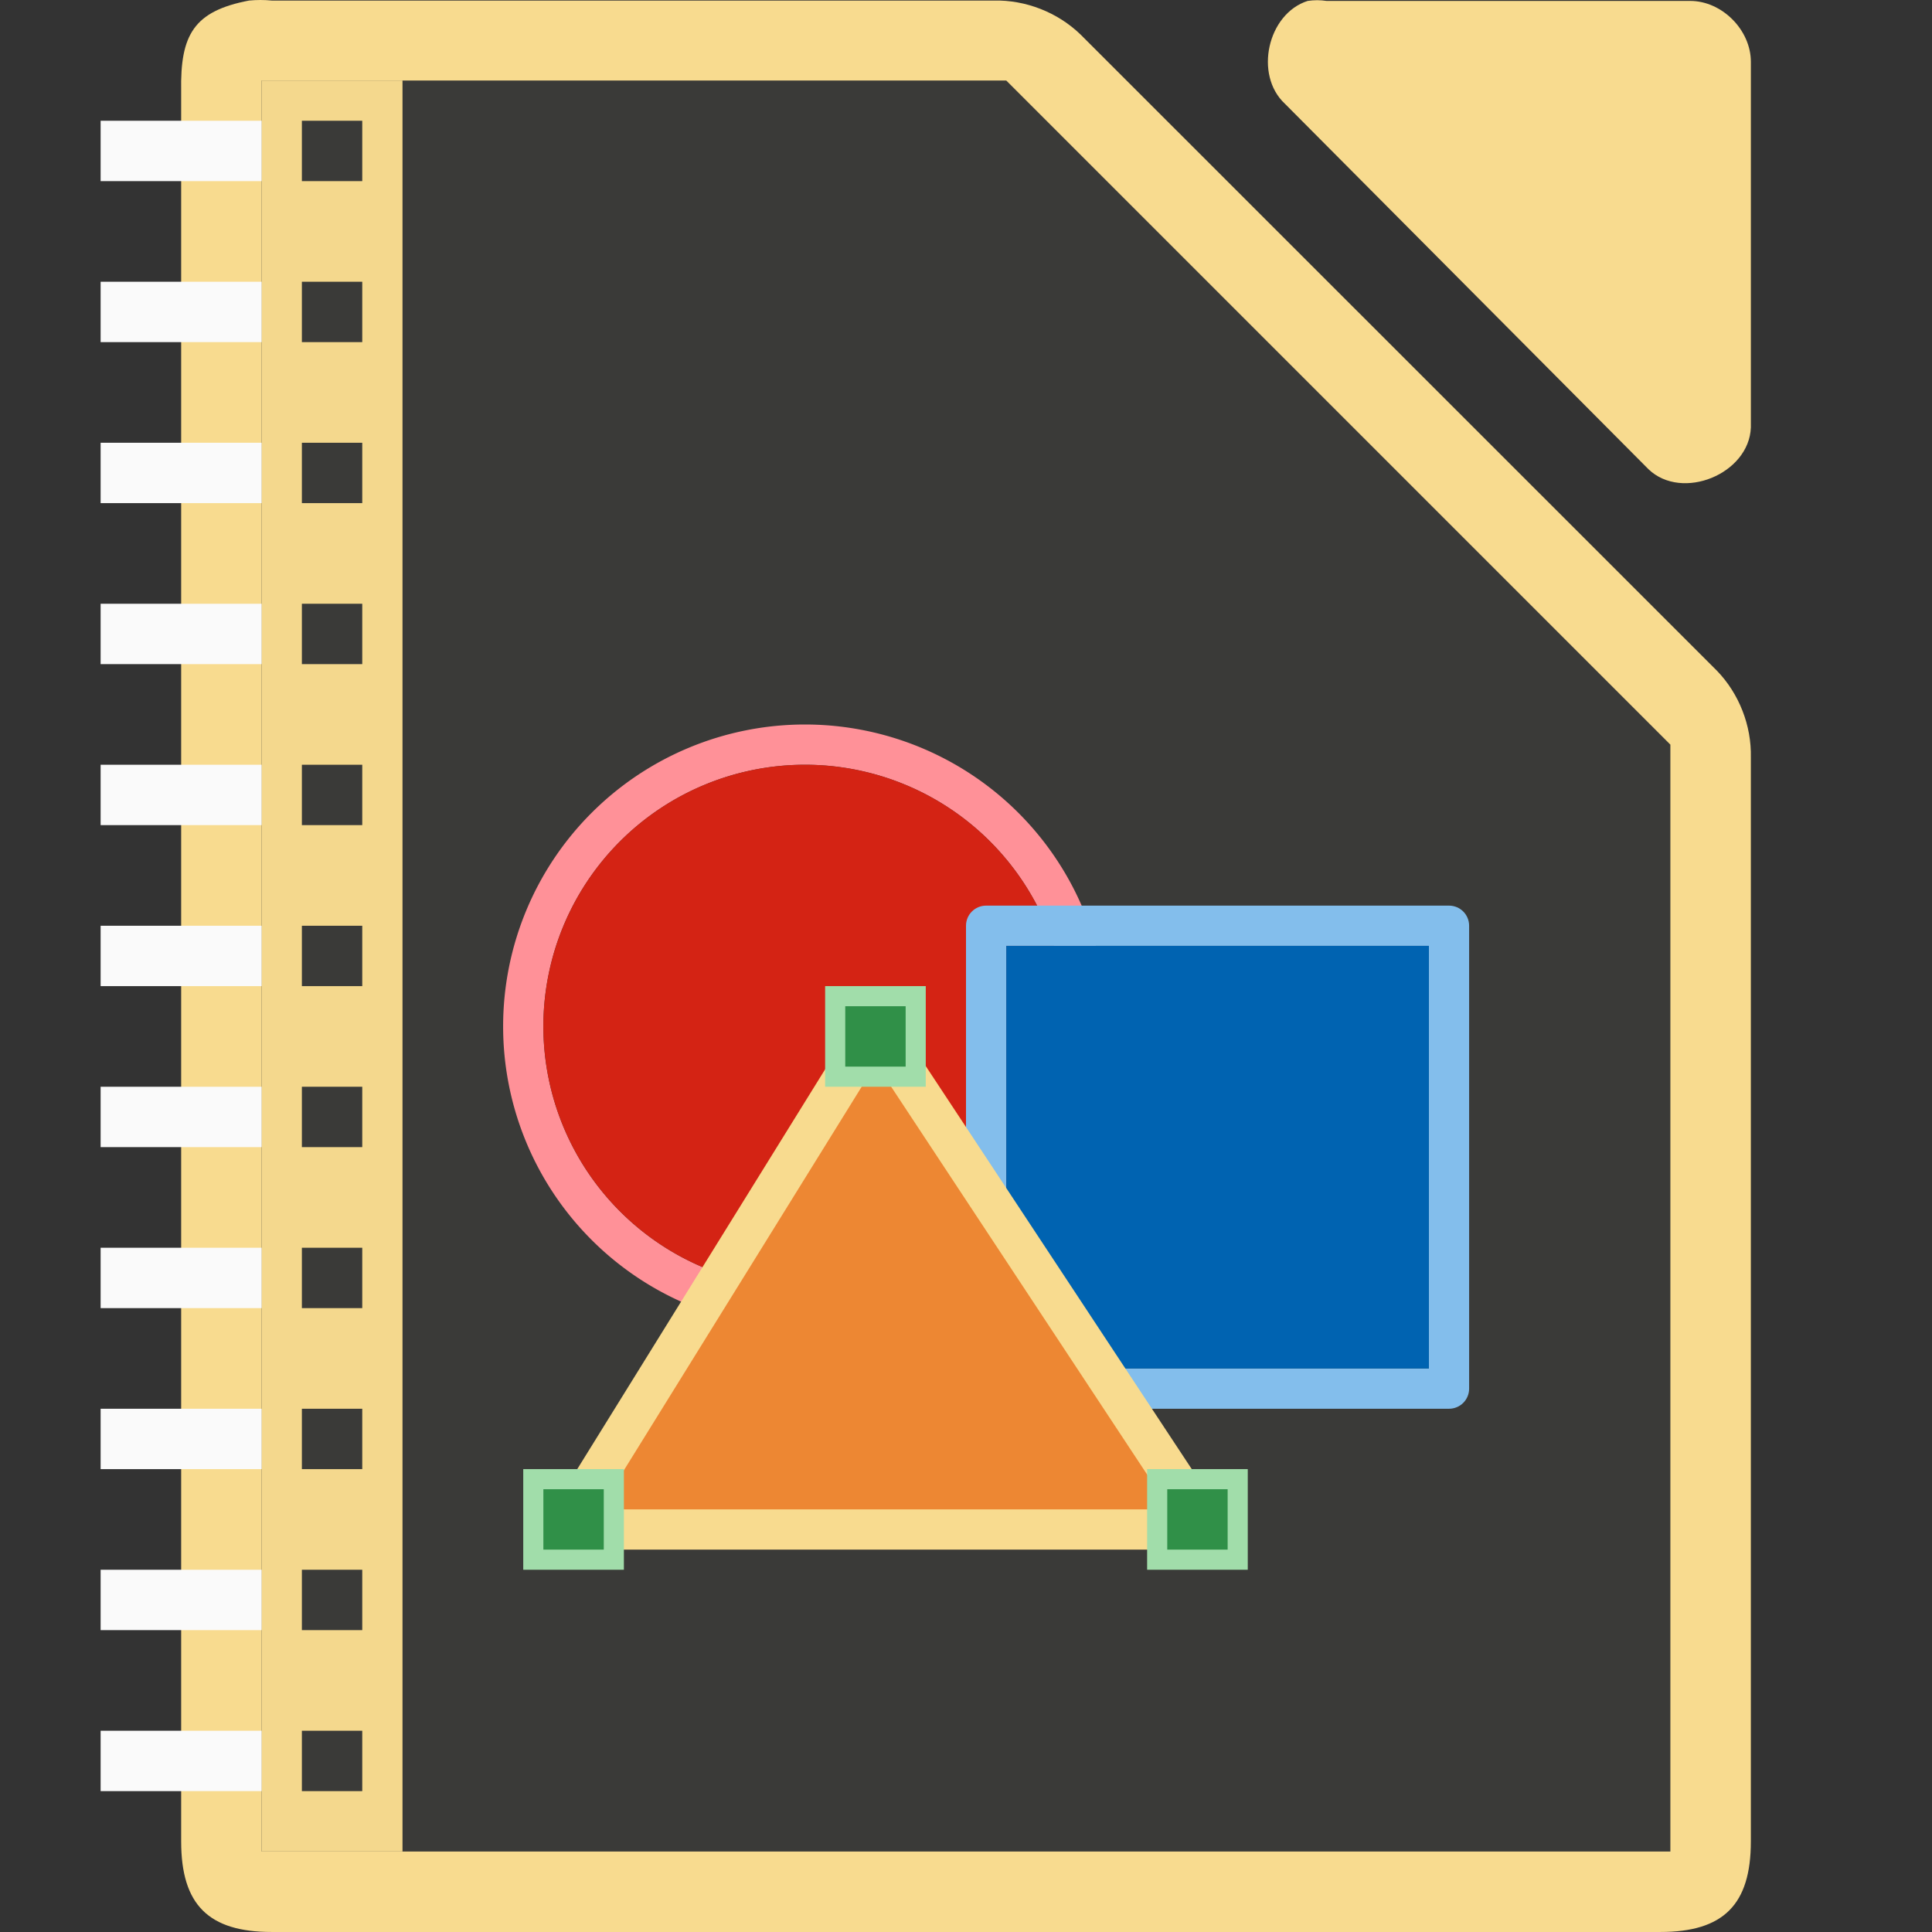 <svg height="96" width="96" xmlns="http://www.w3.org/2000/svg"><rect width="100%" height="100%" fill="#333333" stroke="none"/><path d="m12.377.027c-2.75.525-3.424 1.7-3.375 4.498v86.976c0 3.141 1.358 4.498 4.5 4.498h68.997c3.141-0 4.499-1.358 4.5-4.498v-53.864c.036-1.584-.585-3.173-1.687-4.311l-31.621-31.612c-1.139-1.102-2.728-1.724-4.312-1.687h-35.876c-.374-.036-.751-.036-1.125 0z" fill="#f8db8f"/><path d="m13 4v1.5 85 1.5h1.5 67 1.5v-1.5-52.844-.656l-.469-.469-32.156-32.156-.375-.375h-.656-34.844z" fill="#3a3a38"/><path d="m40 36a15 15 0 0 0 -15 15 15 15 0 0 0 15 15 15 15 0 0 0 15-15 15 15 0 0 0 -15-15zm0 2a13 13 0 0 1 13 13 13 13 0 0 1 -13 13 13 13 0 0 1 -13-13 13 13 0 0 1 13-13z" fill="#ff9198"/><path d="m64.976.046c-1.997.64-2.669 3.68-1.129 5.109l18.071 18.166c1.669 1.591 4.995.23 5.082-2.081v-18.166c-0-1.585-1.435-3.027-3.012-3.028h-18.071c-.311-.048-.63-.048-.941 0z" fill="#f8db8f"/><ellipse cx="40.247" cy="50.996" fill="#f09e6f" rx="12.75" ry="12.75"/><path d="m53 51a13 13 0 0 1 -13 13 13 13 0 0 1 -13-13 13 13 0 0 1 13-13 13 13 0 0 1 13 13z" fill="#d42314"/><path d="m49 45c-.554 0-1 .446-1 1v23c0 .554.446 1 1 1h23c.554 0 1-.446 1-1v-23c0-.554-.446-1-1-1zm1 2h21v21h-21z" fill="#83beec"/><g fill="#3a3a38" transform="translate(2)"><path d="m48 47h21v21h-21z" fill="#0063b1"/><g stroke="#e78e46"><path d="m26 76h32l-16.5-25z" style="fill:#ed8733;fill-rule:evenodd;stroke:#f8db8f;stroke-width:2;stroke-linecap:round;stroke-linejoin:round"/><g fill="#309048" stroke="#a1ddaa"><path d="m39.5 49.499h4.001v4.001h-4.001z"/><path d="m55.5 73.499h4.001v4.001h-4.001z"/><path d="m24.5 73.499h4.001v4.001h-4.001z"/></g></g></g><g fill="#fafafa"><path d="m13 4h7v88h-7z" fill="#f8db8f" fill-opacity=".979"/><path d="m15 6h3v3h-3z" fill="#3a3a38"/><path d="m5 6h8v3h-8z"/><path d="m15 14h3v3h-3z" fill="#3a3a38"/><path d="m5 14h8v3h-8z"/><path d="m15 22h3v3h-3z" fill="#3a3a38"/><path d="m5 22h8v3h-8z"/><path d="m15 30h3v3h-3z" fill="#3a3a38"/><path d="m5 30h8v3h-8z"/><path d="m15 38h3v3h-3z" fill="#3a3a38"/><path d="m5 38h8v3h-8z"/><path d="m15 46h3v3h-3z" fill="#3a3a38"/><path d="m5 46h8v3h-8z"/><path d="m15 54h3v3h-3z" fill="#3a3a38"/><path d="m5 54h8v3h-8z"/><path d="m15 62h3v3h-3z" fill="#3a3a38"/><path d="m5 62h8v3h-8z"/><path d="m15 70h3v3h-3z" fill="#3a3a38"/><path d="m5 70h8v3h-8z"/><path d="m15 78h3v3h-3z" fill="#3a3a38"/><path d="m5 78h8v3h-8z"/><path d="m15 86h3v3h-3z" fill="#3a3a38"/><path d="m5 86h8v3h-8z"/></g></svg>
